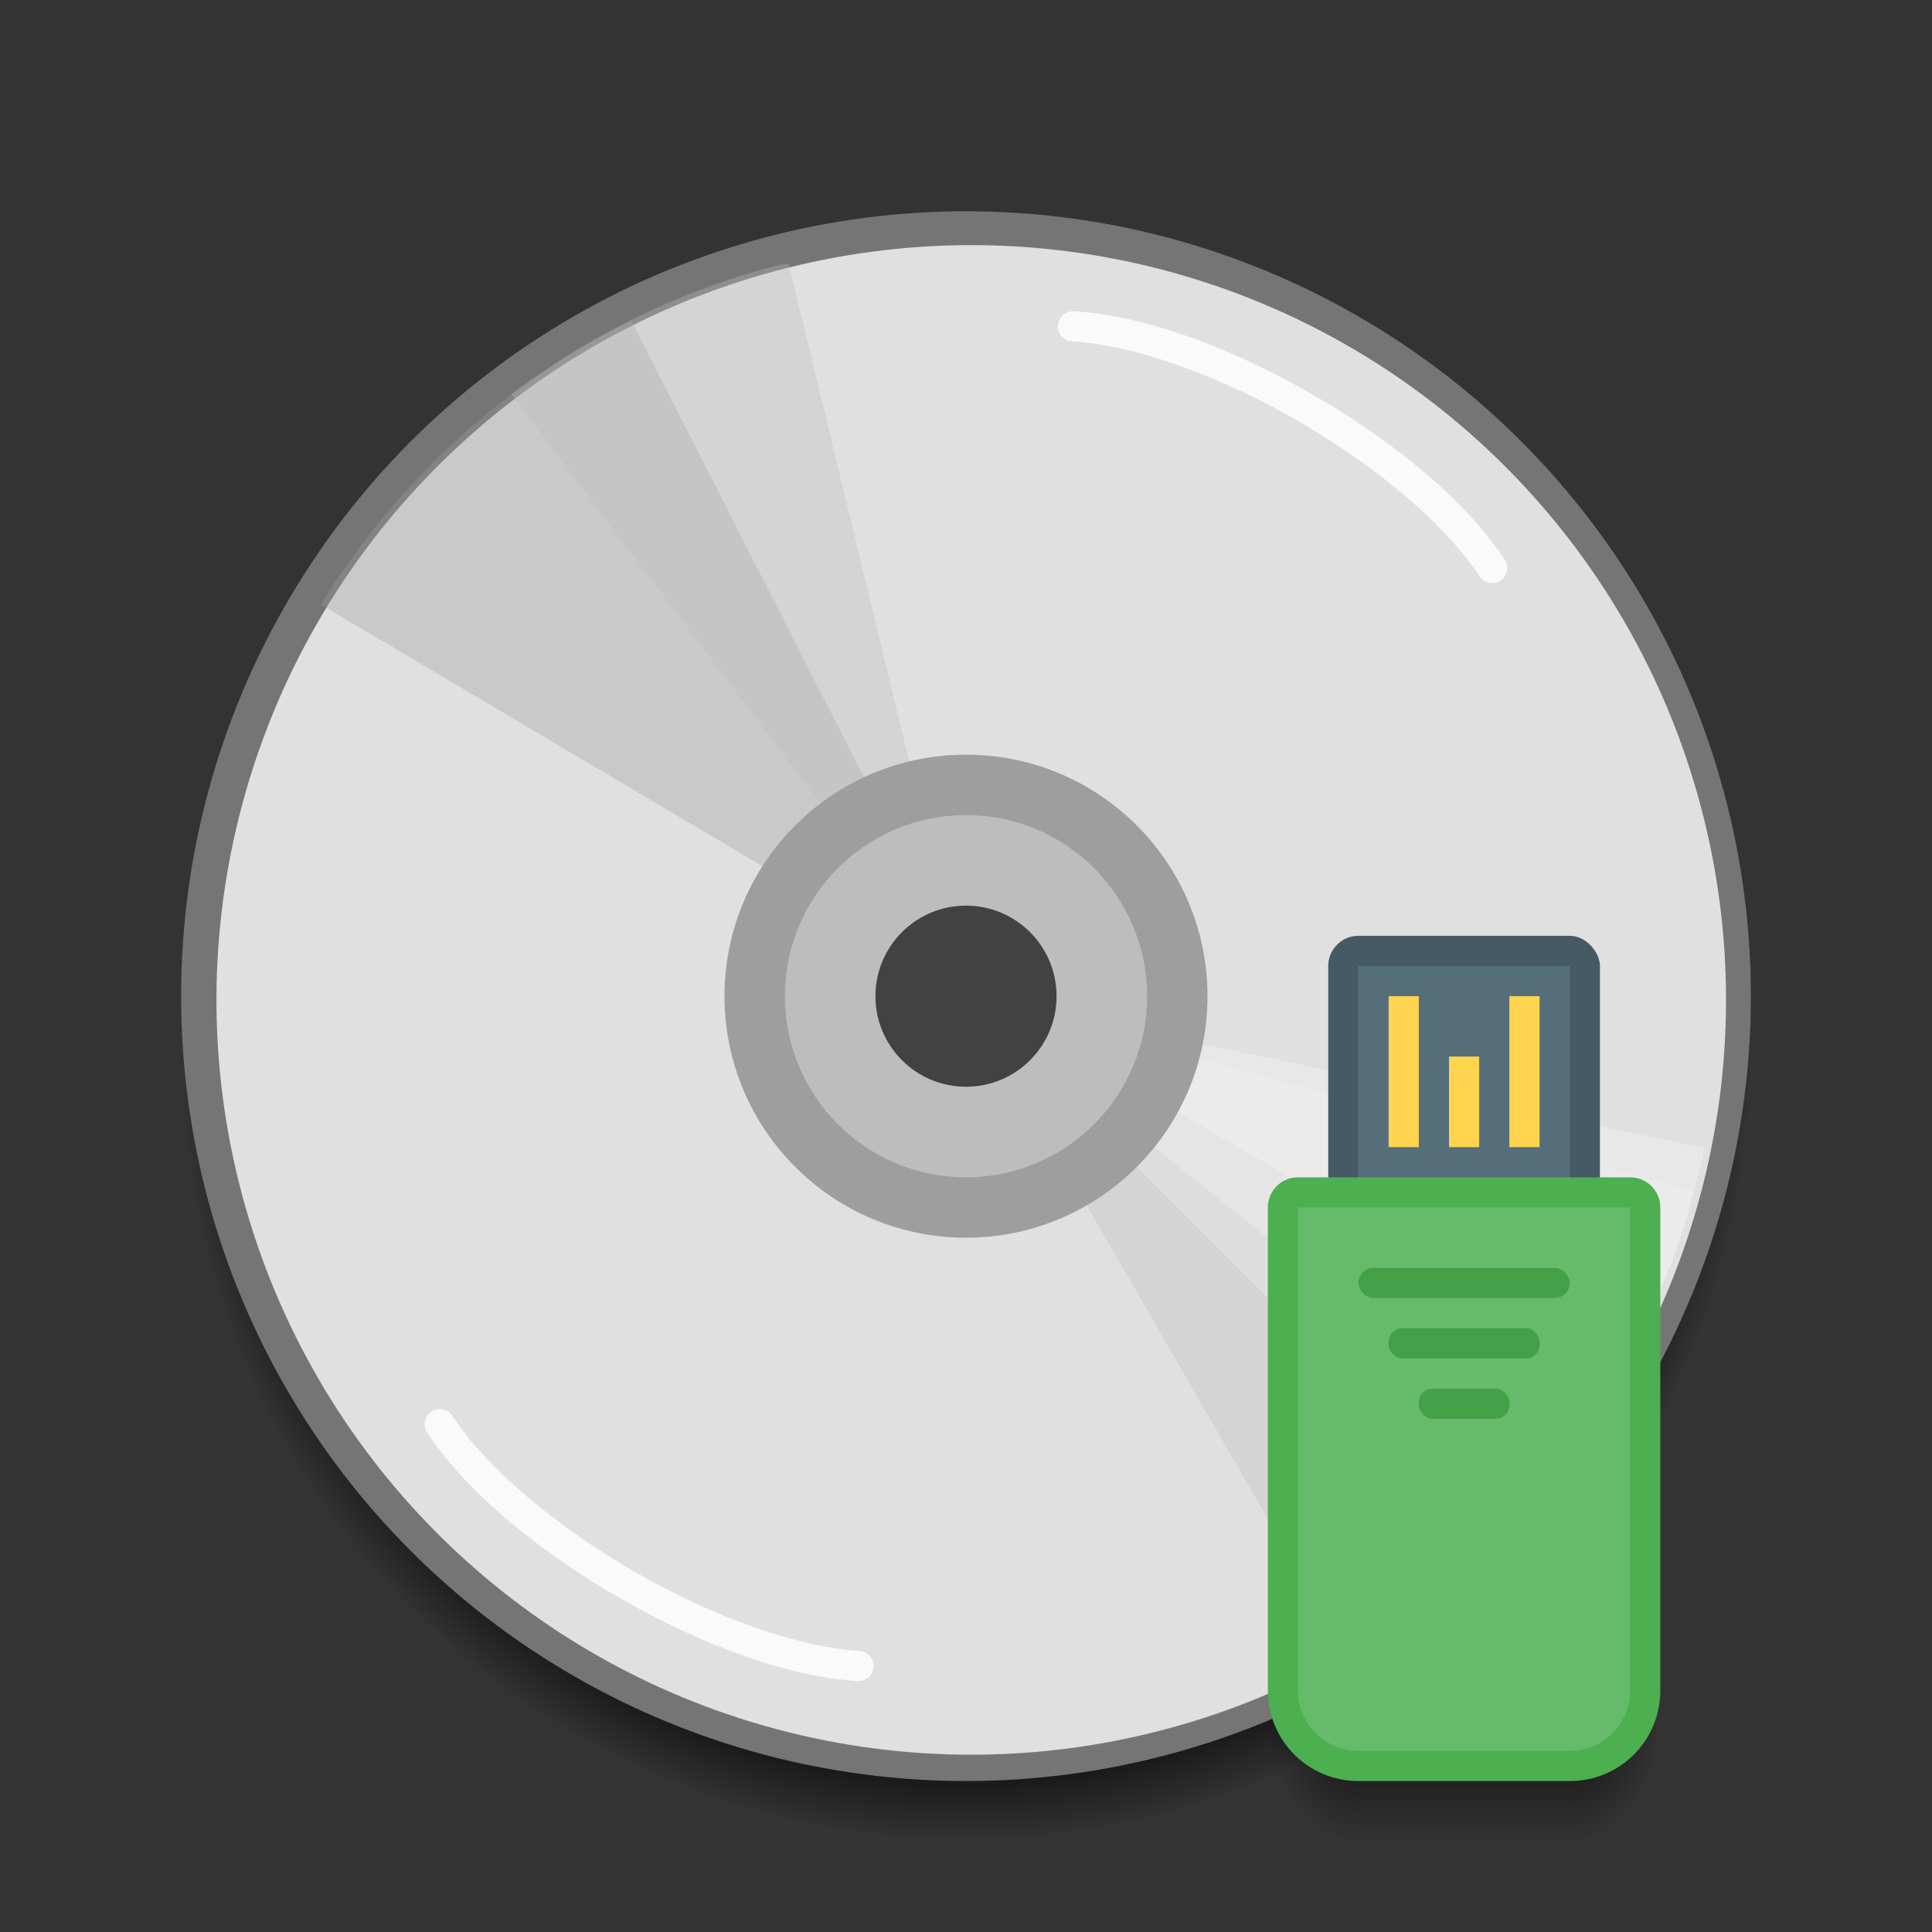 <?xml version="1.0" encoding="UTF-8" standalone="no"?>
<!-- Created with Inkscape (http://www.inkscape.org/) -->

<svg
   xmlns:dc="http://purl.org/dc/elements/1.1/"
   xmlns:cc="http://creativecommons.org/ns#"
   xmlns:rdf="http://www.w3.org/1999/02/22-rdf-syntax-ns#"
   xmlns:svg="http://www.w3.org/2000/svg"
   xmlns="http://www.w3.org/2000/svg"
   xmlns:xlink="http://www.w3.org/1999/xlink"
   xmlns:sodipodi="http://sodipodi.sourceforge.net/DTD/sodipodi-0.dtd"
   xmlns:inkscape="http://www.inkscape.org/namespaces/inkscape"
   width="64"
   height="64"
   viewBox="0 0 64 64"
   id="svg2"
   version="1.1"
   inkscape:version="0.91 r13725"
   sodipodi:docname="imagewriter.svg">
  <rect x="0" y="0" width="64" height="64" fill="#333333" stroke="none"/>
  <defs
     id="defs4">
    <radialGradient
       inkscape:collect="always"
       xlink:href="#Shadow-1"
       id="radialGradient4255-6"
       gradientUnits="userSpaceOnUse"
       gradientTransform="matrix(-5.6193702e-6,2.667,-2,-4.214526e-6,137,998.186)"
       cx="44"
       cy="42.5"
       fx="44"
       fy="42.5"
       r="1.5" />
    <linearGradient
       inkscape:collect="always"
       id="Shadow-1">
      <stop
         style="stop-color:#000000;stop-opacity:1;"
         offset="0"
         id="stop4186" />
      <stop
         style="stop-color:#000000;stop-opacity:0;"
         offset="1"
         id="stop4188" />
    </linearGradient>
    <linearGradient
       inkscape:collect="always"
       xlink:href="#Shadow-1"
       id="linearGradient4257-1"
       gradientUnits="userSpaceOnUse"
       gradientTransform="translate(26,1073.52)"
       x1="24"
       y1="42"
       x2="24"
       y2="46" />
    <radialGradient
       inkscape:collect="always"
       xlink:href="#Shadow-1"
       id="radialGradient4247"
       gradientUnits="userSpaceOnUse"
       gradientTransform="matrix(5.6193702e-6,2.667,2,-4.214526e-6,-40,998.186)"
       cx="44"
       cy="42.5"
       fx="44"
       fy="42.5"
       r="1.5" />
    <radialGradient
       inkscape:collect="always"
       xlink:href="#Shadow"
       id="radialGradient4170"
       cx="32"
       cy="1093.52"
       fx="32"
       fy="1093.52"
       r="25"
       gradientUnits="userSpaceOnUse"
       gradientTransform="matrix(1.04,1.3243208e-5,-1.324321e-5,1.04,-1.266,-43.742)" />
    <linearGradient
       inkscape:collect="always"
       id="Shadow">
      <stop
         style="stop-color:#000000;stop-opacity:1;"
         offset="0"
         id="stop4166" />
      <stop
         id="stop4220"
         offset="0.923"
         style="stop-color:#000000;stop-opacity:0.498;" />
      <stop
         style="stop-color:#000000;stop-opacity:0;"
         offset="1"
         id="stop4168" />
    </linearGradient>
  </defs>
  <sodipodi:namedview
     id="base"
     pagecolor="#ffffff"
     bordercolor="#666666"
     borderopacity="1.0"
     inkscape:pageopacity="0.0"
     inkscape:pageshadow="2"
     inkscape:zoom="12.90625"
     inkscape:cx="32"
     inkscape:cy="22.702179"
     inkscape:document-units="px"
     inkscape:current-layer="layer1"
     showgrid="true"
     units="px"
     inkscape:showpageshadow="false"
     borderlayer="true"
     inkscape:window-width="2560"
     inkscape:window-height="1017"
     inkscape:window-x="0"
     inkscape:window-y="0"
     inkscape:window-maximized="1"
     showguides="true"
     inkscape:guide-bbox="true">
    <inkscape:grid
       type="xygrid"
       id="grid4136" />
    <sodipodi:guide
       position="5,5"
       orientation="0,54"
       id="guide4144" />
    <sodipodi:guide
       position="59,5"
       orientation="-54,0"
       id="guide4146" />
    <sodipodi:guide
       position="59,59"
       orientation="0,-54"
       id="guide4148" />
    <sodipodi:guide
       position="0,64"
       orientation="64,0"
       id="guide4150" />
    <sodipodi:guide
       position="0,6.875e-05"
       orientation="0,64"
       id="guide4152" />
    <sodipodi:guide
       position="64,4"
       orientation="-64,0"
       id="guide4154" />
    <sodipodi:guide
       position="64,64"
       orientation="0,-64"
       id="guide4156" />
    <sodipodi:guide
       position="5,41"
       orientation="1,0"
       id="guide4174" />
  </sodipodi:namedview>
  <g
     inkscape:label="Capa 1"
     inkscape:groupmode="layer"
     id="layer1"
     transform="translate(0,-1058.52)">
    <circle
       r="26"
       cy="1093.52"
       cx="32"
       id="circle4162"
       style="opacity:1;fill:url(#radialGradient4170);fill-opacity:1;stroke:none;stroke-opacity:1" />
    <path
       id="path4249-5"
       d="m 52,1115.52 0,4 1,0 c 1.108,0 2,-0.892 2,-2 l 0,-2 -3,0 z"
       style="opacity:0.7;fill:url(#radialGradient4255-6);fill-opacity:1;stroke:none;stroke-width:2;stroke-linecap:butt;stroke-linejoin:round;stroke-miterlimit:4;stroke-dasharray:none;stroke-opacity:1"
       inkscape:connector-curvature="0" />
    <path
       id="path4251-7"
       d="m 45,1115.52 0,4 7,0 0,-4 z"
       style="opacity:0.7;fill:url(#linearGradient4257-1);fill-opacity:1;stroke:none;stroke-width:2;stroke-linecap:butt;stroke-linejoin:round;stroke-miterlimit:4;stroke-dasharray:none;stroke-opacity:1"
       inkscape:connector-curvature="0"
       sodipodi:nodetypes="ccccc" />
    <path
       inkscape:connector-curvature="0"
       style="opacity:0.7;fill:url(#radialGradient4247);fill-opacity:1;stroke:none;stroke-width:2;stroke-linecap:butt;stroke-linejoin:round;stroke-miterlimit:4;stroke-dasharray:none;stroke-opacity:1"
       d="m 45,1115.52 0,4 -1,0 c -1.108,0 -2,-0.892 -2,-2 l 0,-2 3,0 z"
       id="path4245" />
    <circle
       style="opacity:1;fill:#757575;fill-opacity:1;stroke:none;stroke-opacity:1"
       id="path4160"
       cx="32"
       cy="1091.519"
       r="26" />
    <circle
       r="25"
       cy="1062.609"
       cx="-251.596"
       id="circle4251"
       style="opacity:1;fill:#e0e0e0;fill-opacity:1;stroke:none;stroke-opacity:1"
       transform="matrix(0.966,-0.259,0.259,0.966,0,0)" />
    <path
       style="color:#000000;font-style:normal;font-variant:normal;font-weight:normal;font-stretch:normal;font-size:medium;line-height:normal;font-family:sans-serif;text-indent:0;text-align:start;text-decoration:none;text-decoration-line:none;text-decoration-style:solid;text-decoration-color:#000000;letter-spacing:normal;word-spacing:normal;text-transform:none;direction:ltr;block-progression:tb;writing-mode:lr-tb;baseline-shift:baseline;text-anchor:start;white-space:normal;clip-rule:nonzero;display:inline;overflow:visible;visibility:visible;opacity:1;isolation:auto;mix-blend-mode:normal;color-interpolation:sRGB;color-interpolation-filters:linearRGB;solid-color:#000000;solid-opacity:1;fill:#fafafa;fill-opacity:1;fill-rule:evenodd;stroke:none;stroke-width:1px;stroke-linecap:round;stroke-linejoin:round;stroke-miterlimit:4;stroke-dasharray:none;stroke-dashoffset:0;stroke-opacity:1;color-rendering:auto;image-rendering:auto;shape-rendering:auto;text-rendering:auto;enable-background:accumulate"
       d="m 35.553,1068.832 a 0.5,0.5 0 0 0 -0.012,1 c 2.099,0.126 4.909,1.163 7.459,2.635 2.55,1.472 4.853,3.388 6.012,5.143 a 0.5,0.5 0 1 0 0.834,-0.553 c -1.306,-1.977 -3.7,-3.927 -6.346,-5.455 -2.646,-1.528 -5.533,-2.626 -7.898,-2.768 a 0.5,0.5 0 0 0 -0.049,-0 z"
       id="path4162"
       inkscape:connector-curvature="0" />
    <path
       style="color:#000000;font-style:normal;font-variant:normal;font-weight:normal;font-stretch:normal;font-size:medium;line-height:normal;font-family:sans-serif;text-indent:0;text-align:start;text-decoration:none;text-decoration-line:none;text-decoration-style:solid;text-decoration-color:#000000;letter-spacing:normal;word-spacing:normal;text-transform:none;direction:ltr;block-progression:tb;writing-mode:lr-tb;baseline-shift:baseline;text-anchor:start;white-space:normal;clip-rule:nonzero;display:inline;overflow:visible;visibility:visible;opacity:1;isolation:auto;mix-blend-mode:normal;color-interpolation:sRGB;color-interpolation-filters:linearRGB;solid-color:#000000;solid-opacity:1;fill:#fafafa;fill-opacity:1;fill-rule:evenodd;stroke:none;stroke-width:1px;stroke-linecap:round;stroke-linejoin:round;stroke-miterlimit:4;stroke-dasharray:none;stroke-dashoffset:0;stroke-opacity:1;color-rendering:auto;image-rendering:auto;shape-rendering:auto;text-rendering:auto;enable-background:accumulate"
       d="m 14.568,1105.199 a 0.5,0.5 0 0 0 -0.414,0.783 c 1.306,1.977 3.7,3.927 6.346,5.455 2.646,1.528 5.533,2.626 7.898,2.768 a 0.5,0.5 0 1 0 0.061,-0.998 c -2.099,-0.126 -4.909,-1.163 -7.459,-2.635 -2.55,-1.472 -4.853,-3.388 -6.012,-5.143 a 0.5,0.5 0 0 0 -0.42,-0.231 z"
       id="path4164"
       inkscape:connector-curvature="0" />
    <path
       style="fill:#9e9e9e;fill-opacity:1;fill-rule:evenodd;stroke:none;stroke-width:1px;stroke-linecap:butt;stroke-linejoin:miter;stroke-opacity:1;opacity:0.35"
       d="m 20.91,1069.141 a 25,25 0 0 0 -10.274,9.409 l 21.587,12.792 -11.313,-22.201 z"
       id="path4170"
       inkscape:connector-curvature="0" />
    <path
       style="fill:#bdbdbd;fill-opacity:1;fill-rule:evenodd;stroke:none;stroke-width:1px;stroke-linecap:butt;stroke-linejoin:miter;stroke-opacity:1;opacity:0.35"
       d="m 25.53,1067.371 a 25,25 0 0 0 -8.589,4.212 l 15.06,19.936 -5.878,-24.275 a 25,25 0 0 0 -0.593,0.127 z"
       id="path4172"
       inkscape:connector-curvature="0" />
    <path
       style="fill:#bdbdbd;fill-opacity:1;fill-rule:evenodd;stroke:none;stroke-width:1px;stroke-linecap:butt;stroke-linejoin:miter;stroke-opacity:1;opacity:0.35"
       d="m 32,1091.52 12.496,21.642 a 25,25 0 0 0 6.994,-6.029 l -19.49,-15.613 z"
       id="path4174"
       inkscape:connector-curvature="0" />
    <path
       style="fill:#eeeeee;fill-opacity:1;fill-rule:evenodd;stroke:none;stroke-width:1px;stroke-linecap:butt;stroke-linejoin:miter;stroke-opacity:1;opacity:0.35"
       d="m 32,1091.52 17.656,17.657 a 25,25 0 0 0 6.47,-11.193 l -24.126,-6.464 z"
       id="path4176"
       inkscape:connector-curvature="0" />
    <path
       style="fill:#f5f5f5;fill-opacity:1;fill-rule:evenodd;stroke:none;stroke-width:1px;stroke-linecap:butt;stroke-linejoin:miter;stroke-opacity:1;opacity:0.35"
       d="m 32.471,1091.588 21.249,12.268 a 25,25 0 0 0 2.742,-7.312 l -23.991,-4.956 z"
       id="path4190"
       inkscape:connector-curvature="0" />
    <circle
       style="opacity:1;fill:#9e9e9e;fill-opacity:1;stroke:none;stroke-opacity:1"
       id="circle4151"
       cx="32"
       cy="1091.52"
       r="8" />
    <circle
       r="6"
       cy="1091.52"
       cx="32"
       id="circle4153"
       style="opacity:1;fill:#bdbdbd;fill-opacity:1;stroke:none;stroke-opacity:1" />
    <circle
       style="opacity:1;fill:#424242;fill-opacity:1;stroke:none;stroke-opacity:1"
       id="circle4155"
       cx="32"
       cy="1091.52"
       r="3" />
    <rect
       style="opacity:1;fill:#455a64;fill-opacity:1;stroke:none;stroke-width:2;stroke-linecap:round;stroke-linejoin:round;stroke-miterlimit:4;stroke-dasharray:none;stroke-opacity:1"
       id="rect4205"
       width="9"
       height="10"
       x="44"
       y="1089.52"
       ry="1" />
    <rect
       style="opacity:1;fill:#546e7a;fill-opacity:1;stroke:none;stroke-width:2;stroke-linecap:round;stroke-linejoin:round;stroke-miterlimit:4;stroke-dasharray:none;stroke-opacity:1"
       id="rect4207"
       width="7"
       height="8"
       x="45"
       y="1090.52"
       ry="0" />
    <path
       style="opacity:1;fill:#4caf50;fill-opacity:1;stroke:none;stroke-width:2;stroke-linecap:round;stroke-linejoin:round;stroke-miterlimit:4;stroke-dasharray:none;stroke-opacity:1"
       d="M 43 39 C 42.446 39 42 39.446 42 40 L 42 42 L 42 56 C 42 57.662 43.338 59 45 59 L 52 59 C 53.662 59 55 57.662 55 56 L 55 42 L 55 40 C 55 39.446 54.554 39 54 39 L 52 39 L 45 39 L 43 39 z "
       transform="translate(0,1058.52)"
       id="rect4195" />
    <path
       style="opacity:1;fill:#66bb6a;fill-opacity:1;stroke:none;stroke-width:2;stroke-linecap:round;stroke-linejoin:round;stroke-miterlimit:4;stroke-dasharray:none;stroke-opacity:1"
       d="M 43 40 L 43 42 L 43 43 L 43 56 C 43 57.108 43.892 58 45 58 L 52 58 C 53.108 58 54 57.108 54 56 L 54 43 L 54 42 L 54 40 L 52 40 L 45 40 L 43 40 z "
       transform="translate(0,1058.52)"
       id="rect4197" />
    <rect
       style="opacity:1;fill:#43a047;fill-opacity:1;stroke:none;stroke-width:2;stroke-linecap:round;stroke-linejoin:round;stroke-miterlimit:4;stroke-dasharray:none;stroke-opacity:1"
       id="rect4199"
       width="7"
       height="1"
       x="45"
       y="1100.52"
       ry="0.5" />
    <rect
       style="opacity:1;fill:#43a047;fill-opacity:1;stroke:none;stroke-width:2;stroke-linecap:round;stroke-linejoin:round;stroke-miterlimit:4;stroke-dasharray:none;stroke-opacity:1"
       id="rect4201"
       width="5"
       height="1"
       x="46"
       y="1102.52"
       ry="0.453" />
    <rect
       style="opacity:1;fill:#43a047;fill-opacity:1;stroke:none;stroke-width:2;stroke-linecap:round;stroke-linejoin:round;stroke-miterlimit:4;stroke-dasharray:none;stroke-opacity:1"
       id="rect4203"
       width="3"
       height="1"
       x="47"
       y="1104.52"
       ry="0.453" />
    <rect
       style="opacity:1;fill:#ffd54f;fill-opacity:1;stroke:none;stroke-width:2;stroke-linecap:round;stroke-linejoin:round;stroke-miterlimit:4;stroke-dasharray:none;stroke-opacity:1"
       id="rect4218"
       width="1"
       height="5"
       x="46"
       y="1091.52" />
    <rect
       style="opacity:1;fill:#ffd54f;fill-opacity:1;stroke:none;stroke-width:2;stroke-linecap:round;stroke-linejoin:round;stroke-miterlimit:4;stroke-dasharray:none;stroke-opacity:1"
       id="rect4220"
       width="1"
       height="5"
       x="50"
       y="1091.52" />
    <rect
       style="opacity:1;fill:#ffd54f;fill-opacity:1;stroke:none;stroke-width:2;stroke-linecap:round;stroke-linejoin:round;stroke-miterlimit:4;stroke-dasharray:none;stroke-opacity:1"
       id="rect4222"
       width="1"
       height="3"
       x="48"
       y="1093.52" />
  </g>
</svg>
